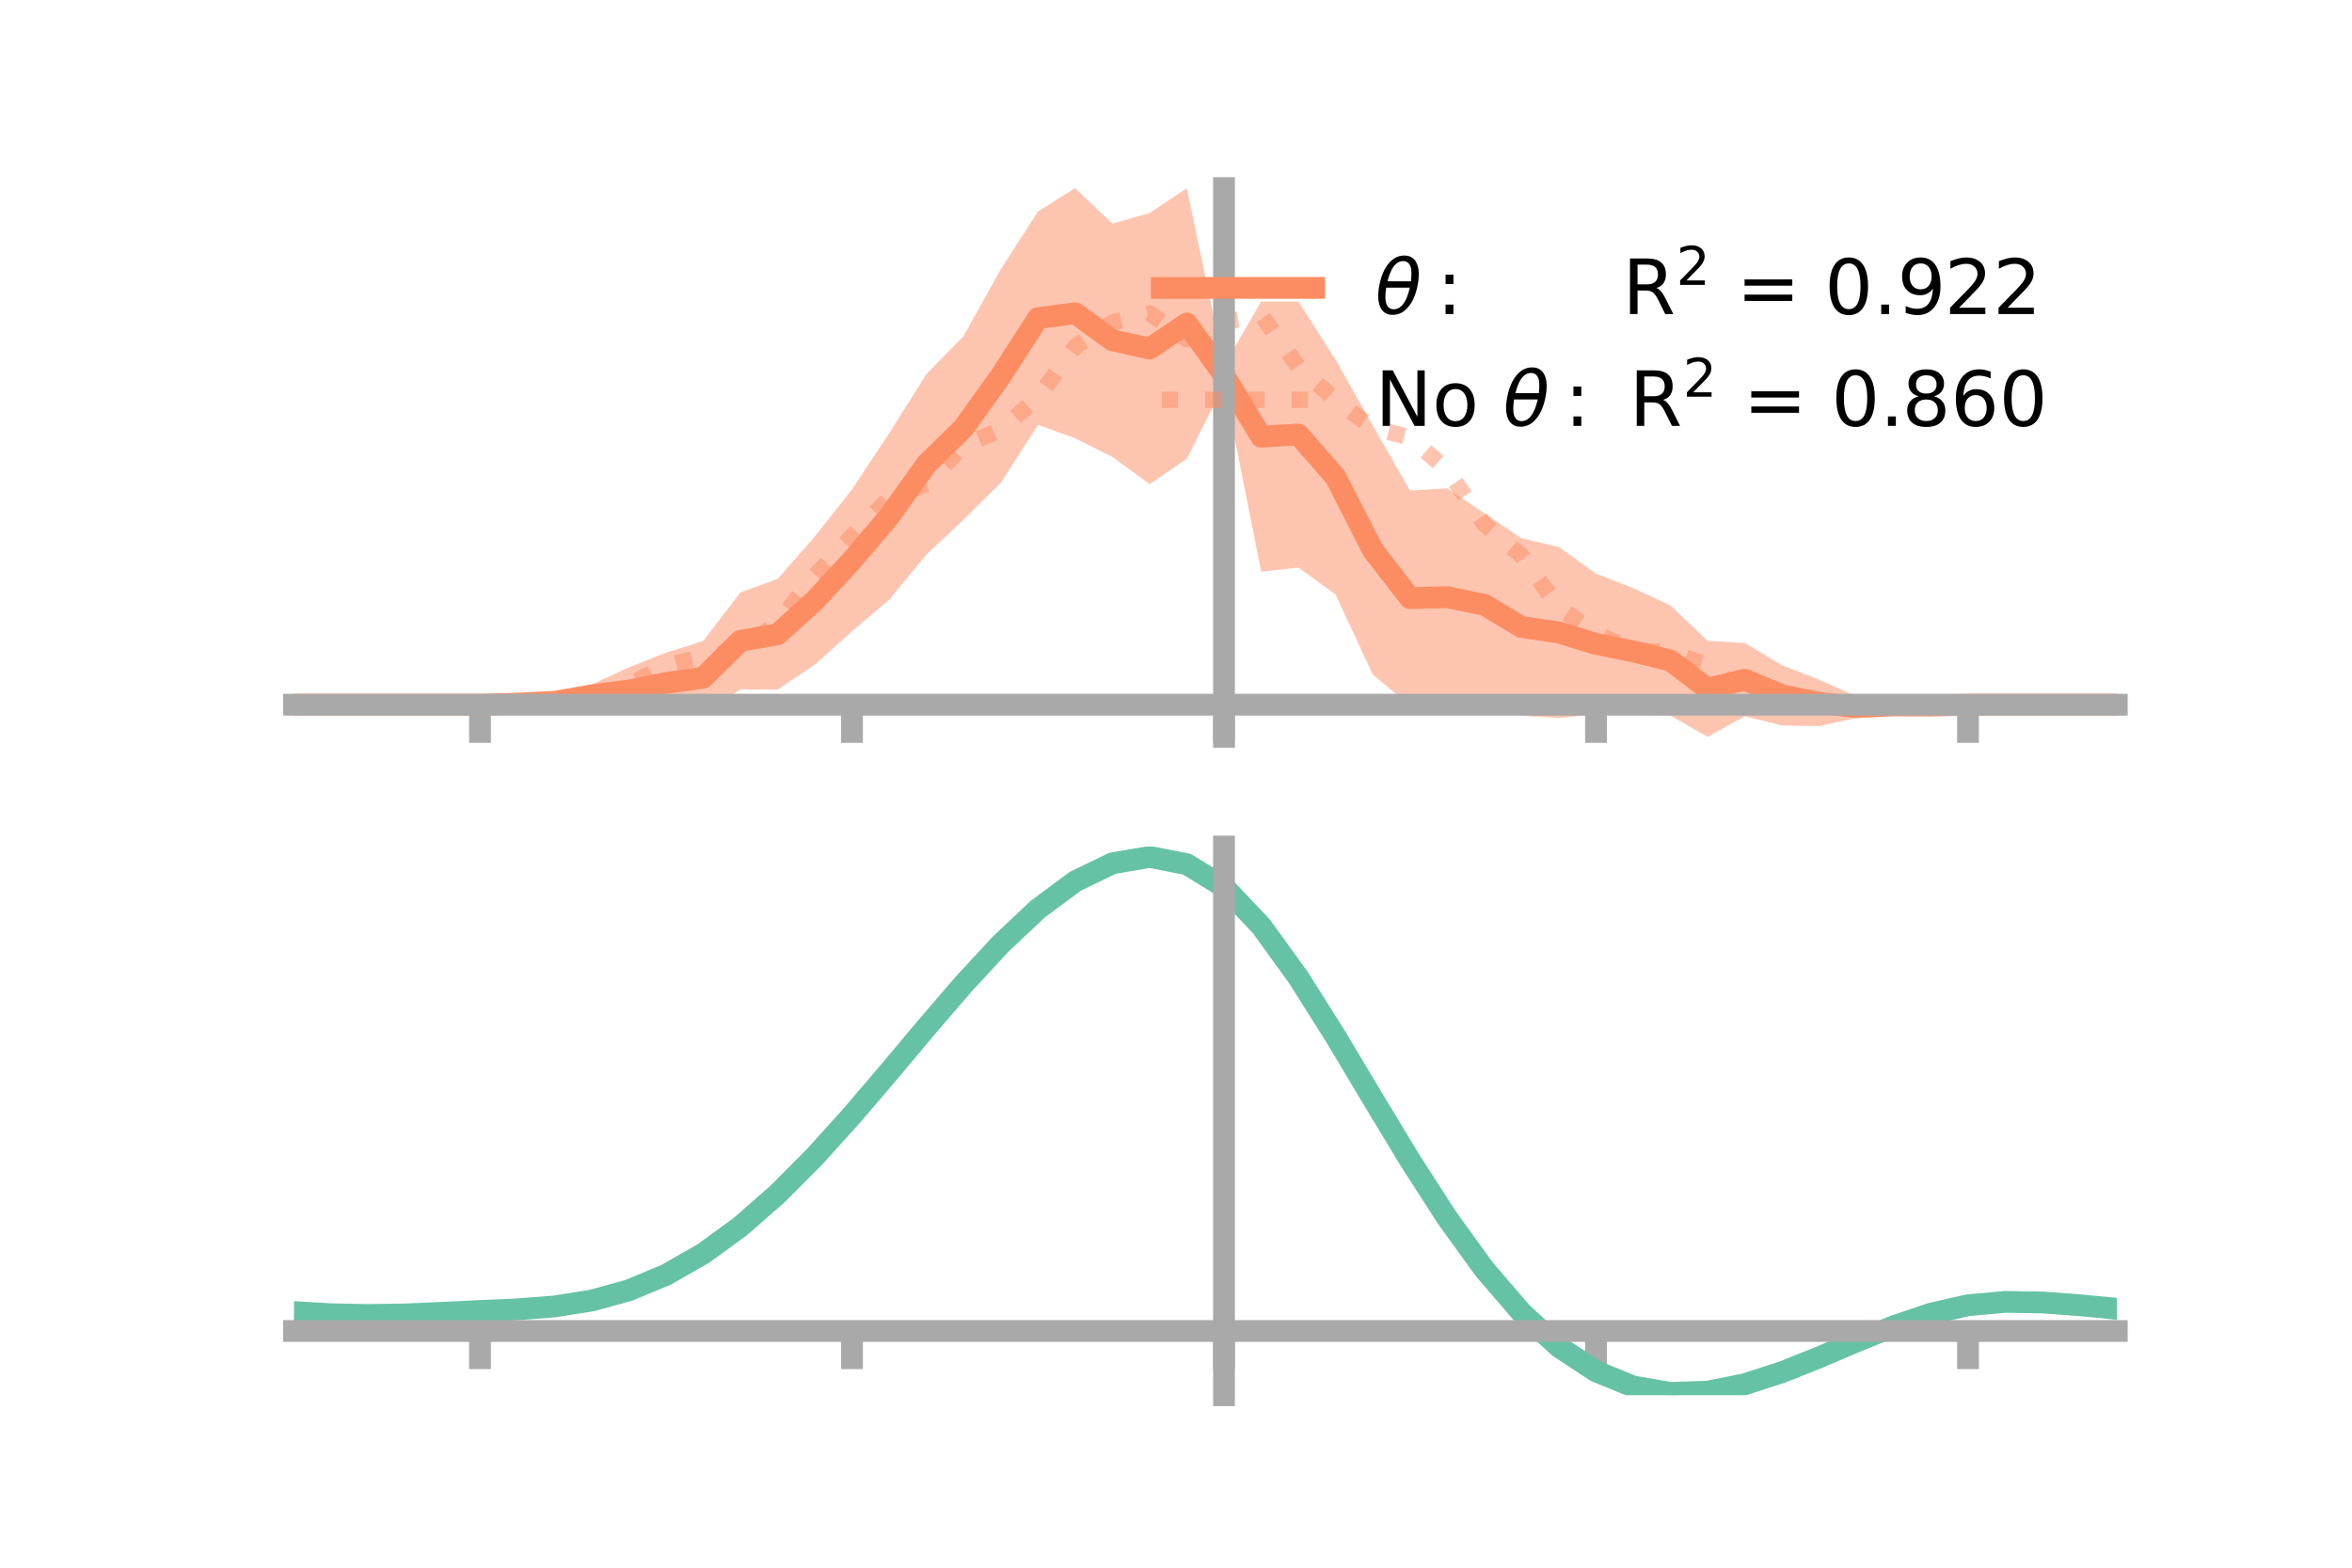 <?xml version="1.0" encoding="utf-8" standalone="no"?>
<!DOCTYPE svg PUBLIC "-//W3C//DTD SVG 1.1//EN"
  "http://www.w3.org/Graphics/SVG/1.1/DTD/svg11.dtd">
<!-- Created with matplotlib (https://matplotlib.org/) -->
<svg height="144pt" version="1.1" viewBox="0 0 216 144" width="216pt" xmlns="http://www.w3.org/2000/svg" xmlns:xlink="http://www.w3.org/1999/xlink">
 <defs>
  <style type="text/css">*{stroke-linecap:butt;stroke-linejoin:round;}</style>
 </defs>
 <g id="figure_1">
  <g id="patch_1">
   <path d="M 0 144 
L 216 144 
L 216 0 
L 0 0 
z
" style="fill:none;"/>
  </g>
  <g id="axes_1">
   <g id="patch_2">
    <path d="M 27 67.68 
L 194.4 67.68 
L 194.4 17.28 
L 27 17.28 
z
" style="fill:none;"/>
   </g>
   <g id="PolyCollection_1">
    <path clip-path="url(#pf7882a0d0a)" d="M 27 64.731 
L 27 64.731 
L 30.416 64.731 
L 33.833 64.731 
L 37.249 64.731 
L 40.665 64.731 
L 44.082 64.73 
L 47.498 64.404 
L 50.914 63.848 
L 54.331 62.879 
L 57.747 61.305 
L 61.163 59.943 
L 64.58 58.881 
L 67.996 54.414 
L 71.412 53.181 
L 74.829 49.282 
L 78.245 44.956 
L 81.661 39.795 
L 85.078 34.37 
L 88.494 30.863 
L 91.91 24.726 
L 95.327 19.427 
L 98.743 17.28 
L 102.159 20.541 
L 105.576 19.569 
L 108.992 17.288 
L 112.408 33.572 
L 115.824 27.697 
L 119.241 27.697 
L 122.657 33.046 
L 126.073 39.098 
L 129.49 45.066 
L 132.906 44.861 
L 136.322 47.149 
L 139.739 49.447 
L 143.155 50.243 
L 146.571 52.69 
L 149.988 54.027 
L 153.404 55.606 
L 156.82 58.863 
L 160.237 59.065 
L 163.653 61.104 
L 167.069 62.433 
L 170.486 63.962 
L 173.902 64.19 
L 177.318 64.581 
L 180.735 64.73 
L 184.151 64.731 
L 187.567 64.731 
L 190.984 64.731 
L 194.4 64.731 
L 194.4 64.731 
L 194.4 64.731 
L 190.984 64.731 
L 187.567 64.731 
L 184.151 64.731 
L 180.735 64.733 
L 177.318 65.031 
L 173.902 65.394 
L 170.486 65.949 
L 167.069 66.692 
L 163.653 66.638 
L 160.237 65.797 
L 156.82 67.68 
L 153.404 65.74 
L 149.988 65.644 
L 146.571 65.605 
L 143.155 65.953 
L 139.739 65.746 
L 136.322 63.965 
L 132.906 64.85 
L 129.49 64.822 
L 126.073 61.957 
L 122.657 54.614 
L 119.241 52.128 
L 115.824 52.516 
L 112.408 35.355 
L 108.992 42.143 
L 105.576 44.47 
L 102.159 41.97 
L 98.743 40.268 
L 95.327 39.025 
L 91.91 44.344 
L 88.494 47.732 
L 85.078 50.937 
L 81.661 55.083 
L 78.245 57.994 
L 74.829 61.051 
L 71.412 63.351 
L 67.996 63.318 
L 64.58 65.62 
L 61.163 65.535 
L 57.747 65.556 
L 54.331 64.858 
L 50.914 65.095 
L 47.498 64.861 
L 44.082 64.732 
L 40.665 64.731 
L 37.249 64.731 
L 33.833 64.731 
L 30.416 64.731 
L 27 64.731 
z
" style="fill:#fc8d62;fill-opacity:0.5;"/>
   </g>
   <g id="matplotlib.axis_1">
    <g id="xtick_1">
     <g id="line2d_1">
      <defs>
       <path d="M 0 0 
L 0 3.5 
" id="md195487d11" style="stroke:#a9a9a9;stroke-width:2;"/>
      </defs>
      <g>
       <use style="fill:#a9a9a9;stroke:#a9a9a9;stroke-width:2;" x="44.082" xlink:href="#md195487d11" y="64.731"/>
      </g>
     </g>
    </g>
    <g id="xtick_2">
     <g id="line2d_2">
      <g>
       <use style="fill:#a9a9a9;stroke:#a9a9a9;stroke-width:2;" x="78.245" xlink:href="#md195487d11" y="64.731"/>
      </g>
     </g>
    </g>
    <g id="xtick_3">
     <g id="line2d_3">
      <g>
       <use style="fill:#a9a9a9;stroke:#a9a9a9;stroke-width:2;" x="112.408" xlink:href="#md195487d11" y="64.731"/>
      </g>
     </g>
    </g>
    <g id="xtick_4">
     <g id="line2d_4">
      <g>
       <use style="fill:#a9a9a9;stroke:#a9a9a9;stroke-width:2;" x="146.571" xlink:href="#md195487d11" y="64.731"/>
      </g>
     </g>
    </g>
    <g id="xtick_5">
     <g id="line2d_5">
      <g>
       <use style="fill:#a9a9a9;stroke:#a9a9a9;stroke-width:2;" x="180.735" xlink:href="#md195487d11" y="64.731"/>
      </g>
     </g>
    </g>
   </g>
   <g id="matplotlib.axis_2"/>
   <g id="line2d_6">
    <path clip-path="url(#pf7882a0d0a)" d="M 27 64.731 
L 30.416 64.731 
L 33.833 64.731 
L 37.249 64.731 
L 40.665 64.731 
L 44.082 64.731 
L 47.498 64.632 
L 50.914 64.472 
L 54.331 63.869 
L 57.747 63.431 
L 61.163 62.739 
L 64.58 62.25 
L 67.996 58.866 
L 71.412 58.266 
L 74.829 55.166 
L 78.245 51.475 
L 81.661 47.439 
L 85.078 42.654 
L 88.494 39.298 
L 91.91 34.535 
L 95.327 29.226 
L 98.743 28.774 
L 102.159 31.255 
L 105.576 32.019 
L 108.992 29.715 
L 112.408 34.463 
L 115.824 40.107 
L 119.241 39.912 
L 122.657 43.83 
L 126.073 50.527 
L 129.49 54.944 
L 132.906 54.855 
L 136.322 55.557 
L 139.739 57.597 
L 143.155 58.098 
L 146.571 59.148 
L 149.988 59.835 
L 153.404 60.673 
L 156.82 63.272 
L 160.237 62.431 
L 163.653 63.871 
L 167.069 64.562 
L 170.486 64.955 
L 173.902 64.792 
L 177.318 64.806 
L 180.735 64.731 
L 184.151 64.731 
L 187.567 64.731 
L 190.984 64.731 
L 194.4 64.731 
" style="fill:none;stroke:#fc8d62;stroke-linecap:square;stroke-width:2;"/>
   </g>
   <g id="line2d_7">
    <path clip-path="url(#pf7882a0d0a)" d="M 27 64.731 
L 30.416 64.731 
L 33.833 64.731 
L 37.249 64.731 
L 40.665 64.731 
L 44.082 64.731 
L 47.498 64.647 
L 50.914 64.574 
L 54.331 64.054 
L 57.747 62.908 
L 61.163 61.144 
L 64.58 60.312 
L 67.996 59.802 
L 71.412 57.192 
L 74.829 52.897 
L 78.245 49.247 
L 81.661 45.784 
L 85.078 44.453 
L 88.494 40.928 
L 91.91 39.473 
L 95.327 36.497 
L 98.743 31.838 
L 102.159 29.614 
L 105.576 28.774 
L 108.992 31.161 
L 112.408 29.6 
L 115.824 28.923 
L 119.241 33.699 
L 122.657 36.748 
L 126.073 39.302 
L 129.49 40.187 
L 132.906 43.172 
L 136.322 48.161 
L 139.739 51.055 
L 143.155 55.801 
L 146.571 58.17 
L 149.988 59.745 
L 153.404 59.943 
L 156.82 61.101 
L 160.237 63.646 
L 163.653 65.021 
L 167.069 64.842 
L 170.486 64.679 
L 173.902 64.678 
L 177.318 64.789 
L 180.735 64.731 
L 184.151 64.731 
L 187.567 64.731 
L 190.984 64.731 
L 194.4 64.731 
" style="fill:none;stroke:#fc8d62;stroke-dasharray:1.5,2.475;stroke-dashoffset:0;stroke-opacity:0.5;stroke-width:1.5;"/>
   </g>
   <g id="patch_3">
    <path d="M 112.408 67.68 
L 112.408 17.28 
" style="fill:none;stroke:#a9a9a9;stroke-linecap:square;stroke-linejoin:miter;stroke-width:2;"/>
   </g>
   <g id="patch_4">
    <path d="M 194.4 67.68 
L 194.4 17.28 
" style="fill:none;"/>
   </g>
   <g id="patch_5">
    <path d="M 27 64.731 
L 194.4 64.731 
" style="fill:none;stroke:#a9a9a9;stroke-linecap:square;stroke-linejoin:miter;stroke-width:2;"/>
   </g>
   <g id="patch_6">
    <path d="M 27 17.28 
L 194.4 17.28 
" style="fill:none;"/>
   </g>
   <g id="legend_1">
    <g id="line2d_8">
     <path d="M 106.69 26.449 
L 120.69 26.449 
" style="fill:none;stroke:#fc8d62;stroke-linecap:square;stroke-width:2;"/>
    </g>
    <g id="line2d_9"/>
    <g id="text_1">
     <!-- $\theta:$      R$^{2}$ = 0.922 -->
     <g transform="translate(126.29 28.899)scale(0.07 -0.07)">
      <defs>
       <path d="M 45.516 34.672 
L 14.453 34.672 
Q 12.359 20.062 14.5 13.875 
Q 17.188 6.25 24.469 6.25 
Q 31.781 6.25 37.359 13.922 
Q 42.234 20.656 45.516 34.672 
z
M 47.016 42.969 
Q 48.344 56.844 46.625 61.719 
Q 43.953 69.438 36.766 69.438 
Q 29.297 69.438 23.828 61.812 
Q 19.531 55.672 16.156 42.969 
z
M 38.188 76.766 
Q 49.906 76.766 54.594 66.406 
Q 59.281 56.109 55.719 37.844 
Q 52.203 19.625 43.453 9.281 
Q 34.766 -1.125 23.047 -1.125 
Q 11.281 -1.125 6.641 9.281 
Q 2 19.625 5.516 37.844 
Q 9.078 56.109 17.719 66.406 
Q 26.422 76.766 38.188 76.766 
z
" id="DejaVuSans-Oblique-952"/>
       <path d="M 11.719 12.406 
L 22.016 12.406 
L 22.016 0 
L 11.719 0 
z
M 11.719 51.703 
L 22.016 51.703 
L 22.016 39.312 
L 11.719 39.312 
z
" id="DejaVuSans-58"/>
       <path id="DejaVuSans-32"/>
       <path d="M 44.391 34.188 
Q 47.562 33.109 50.562 29.594 
Q 53.562 26.078 56.594 19.922 
L 66.609 0 
L 56 0 
L 46.688 18.703 
Q 43.062 26.031 39.672 28.422 
Q 36.281 30.812 30.422 30.812 
L 19.672 30.812 
L 19.672 0 
L 9.812 0 
L 9.812 72.906 
L 32.078 72.906 
Q 44.578 72.906 50.734 67.672 
Q 56.891 62.453 56.891 51.906 
Q 56.891 45.016 53.688 40.469 
Q 50.484 35.938 44.391 34.188 
z
M 19.672 64.797 
L 19.672 38.922 
L 32.078 38.922 
Q 39.203 38.922 42.844 42.219 
Q 46.484 45.516 46.484 51.906 
Q 46.484 58.297 42.844 61.547 
Q 39.203 64.797 32.078 64.797 
z
" id="DejaVuSans-82"/>
       <path d="M 19.188 8.297 
L 53.609 8.297 
L 53.609 0 
L 7.328 0 
L 7.328 8.297 
Q 12.938 14.109 22.625 23.891 
Q 32.328 33.688 34.812 36.531 
Q 39.547 41.844 41.422 45.531 
Q 43.312 49.219 43.312 52.781 
Q 43.312 58.594 39.234 62.25 
Q 35.156 65.922 28.609 65.922 
Q 23.969 65.922 18.812 64.312 
Q 13.672 62.703 7.812 59.422 
L 7.812 69.391 
Q 13.766 71.781 18.938 73 
Q 24.125 74.219 28.422 74.219 
Q 39.75 74.219 46.484 68.547 
Q 53.219 62.891 53.219 53.422 
Q 53.219 48.922 51.531 44.891 
Q 49.859 40.875 45.406 35.406 
Q 44.188 33.984 37.641 27.219 
Q 31.109 20.453 19.188 8.297 
z
" id="DejaVuSans-50"/>
       <path d="M 10.594 45.406 
L 73.188 45.406 
L 73.188 37.203 
L 10.594 37.203 
z
M 10.594 25.484 
L 73.188 25.484 
L 73.188 17.188 
L 10.594 17.188 
z
" id="DejaVuSans-61"/>
       <path d="M 31.781 66.406 
Q 24.172 66.406 20.328 58.906 
Q 16.5 51.422 16.5 36.375 
Q 16.5 21.391 20.328 13.891 
Q 24.172 6.391 31.781 6.391 
Q 39.453 6.391 43.281 13.891 
Q 47.125 21.391 47.125 36.375 
Q 47.125 51.422 43.281 58.906 
Q 39.453 66.406 31.781 66.406 
z
M 31.781 74.219 
Q 44.047 74.219 50.516 64.516 
Q 56.984 54.828 56.984 36.375 
Q 56.984 17.969 50.516 8.266 
Q 44.047 -1.422 31.781 -1.422 
Q 19.531 -1.422 13.062 8.266 
Q 6.594 17.969 6.594 36.375 
Q 6.594 54.828 13.062 64.516 
Q 19.531 74.219 31.781 74.219 
z
" id="DejaVuSans-48"/>
       <path d="M 10.688 12.406 
L 21 12.406 
L 21 0 
L 10.688 0 
z
" id="DejaVuSans-46"/>
       <path d="M 10.984 1.516 
L 10.984 10.5 
Q 14.703 8.734 18.5 7.812 
Q 22.312 6.891 25.984 6.891 
Q 35.75 6.891 40.891 13.453 
Q 46.047 20.016 46.781 33.406 
Q 43.953 29.203 39.594 26.953 
Q 35.25 24.703 29.984 24.703 
Q 19.047 24.703 12.672 31.312 
Q 6.297 37.938 6.297 49.422 
Q 6.297 60.641 12.938 67.422 
Q 19.578 74.219 30.609 74.219 
Q 43.266 74.219 49.922 64.516 
Q 56.594 54.828 56.594 36.375 
Q 56.594 19.141 48.406 8.859 
Q 40.234 -1.422 26.422 -1.422 
Q 22.703 -1.422 18.891 -0.688 
Q 15.094 0.047 10.984 1.516 
z
M 30.609 32.422 
Q 37.25 32.422 41.125 36.953 
Q 45.016 41.5 45.016 49.422 
Q 45.016 57.281 41.125 61.844 
Q 37.25 66.406 30.609 66.406 
Q 23.969 66.406 20.094 61.844 
Q 16.219 57.281 16.219 49.422 
Q 16.219 41.5 20.094 36.953 
Q 23.969 32.422 30.609 32.422 
z
" id="DejaVuSans-57"/>
      </defs>
      <use transform="translate(0 0.766)" xlink:href="#DejaVuSans-Oblique-952"/>
      <use transform="translate(80.664 0.766)" xlink:href="#DejaVuSans-58"/>
      <use transform="translate(133.838 0.766)" xlink:href="#DejaVuSans-32"/>
      <use transform="translate(165.625 0.766)" xlink:href="#DejaVuSans-32"/>
      <use transform="translate(197.412 0.766)" xlink:href="#DejaVuSans-32"/>
      <use transform="translate(229.199 0.766)" xlink:href="#DejaVuSans-32"/>
      <use transform="translate(260.986 0.766)" xlink:href="#DejaVuSans-32"/>
      <use transform="translate(292.773 0.766)" xlink:href="#DejaVuSans-32"/>
      <use transform="translate(324.561 0.766)" xlink:href="#DejaVuSans-82"/>
      <use transform="translate(395 39.047)scale(0.7)" xlink:href="#DejaVuSans-50"/>
      <use transform="translate(442.271 0.766)" xlink:href="#DejaVuSans-32"/>
      <use transform="translate(474.058 0.766)" xlink:href="#DejaVuSans-61"/>
      <use transform="translate(557.847 0.766)" xlink:href="#DejaVuSans-32"/>
      <use transform="translate(589.634 0.766)" xlink:href="#DejaVuSans-48"/>
      <use transform="translate(653.257 0.766)" xlink:href="#DejaVuSans-46"/>
      <use transform="translate(685.044 0.766)" xlink:href="#DejaVuSans-57"/>
      <use transform="translate(746.917 0.766)" xlink:href="#DejaVuSans-50"/>
      <use transform="translate(810.54 0.766)" xlink:href="#DejaVuSans-50"/>
     </g>
    </g>
    <g id="line2d_10">
     <path d="M 106.69 36.724 
L 120.69 36.724 
" style="fill:none;stroke:#fc8d62;stroke-dasharray:1.5,2.475;stroke-dashoffset:0;stroke-opacity:0.5;stroke-width:1.5;"/>
    </g>
    <g id="line2d_11"/>
    <g id="text_2">
     <!-- No $\theta:$ R$^{2}$ = 0.860 -->
     <g transform="translate(126.29 39.174)scale(0.07 -0.07)">
      <defs>
       <path d="M 9.812 72.906 
L 23.094 72.906 
L 55.422 11.922 
L 55.422 72.906 
L 64.984 72.906 
L 64.984 0 
L 51.703 0 
L 19.391 60.984 
L 19.391 0 
L 9.812 0 
z
" id="DejaVuSans-78"/>
       <path d="M 30.609 48.391 
Q 23.391 48.391 19.188 42.75 
Q 14.984 37.109 14.984 27.297 
Q 14.984 17.484 19.156 11.844 
Q 23.344 6.203 30.609 6.203 
Q 37.797 6.203 41.984 11.859 
Q 46.188 17.531 46.188 27.297 
Q 46.188 37.016 41.984 42.703 
Q 37.797 48.391 30.609 48.391 
z
M 30.609 56 
Q 42.328 56 49.016 48.375 
Q 55.719 40.766 55.719 27.297 
Q 55.719 13.875 49.016 6.219 
Q 42.328 -1.422 30.609 -1.422 
Q 18.844 -1.422 12.172 6.219 
Q 5.516 13.875 5.516 27.297 
Q 5.516 40.766 12.172 48.375 
Q 18.844 56 30.609 56 
z
" id="DejaVuSans-111"/>
       <path d="M 31.781 34.625 
Q 24.75 34.625 20.719 30.859 
Q 16.703 27.094 16.703 20.516 
Q 16.703 13.922 20.719 10.156 
Q 24.75 6.391 31.781 6.391 
Q 38.812 6.391 42.859 10.172 
Q 46.922 13.969 46.922 20.516 
Q 46.922 27.094 42.891 30.859 
Q 38.875 34.625 31.781 34.625 
z
M 21.922 38.812 
Q 15.578 40.375 12.031 44.719 
Q 8.5 49.078 8.5 55.328 
Q 8.5 64.062 14.719 69.141 
Q 20.953 74.219 31.781 74.219 
Q 42.672 74.219 48.875 69.141 
Q 55.078 64.062 55.078 55.328 
Q 55.078 49.078 51.531 44.719 
Q 48 40.375 41.703 38.812 
Q 48.828 37.156 52.797 32.312 
Q 56.781 27.484 56.781 20.516 
Q 56.781 9.906 50.312 4.234 
Q 43.844 -1.422 31.781 -1.422 
Q 19.734 -1.422 13.25 4.234 
Q 6.781 9.906 6.781 20.516 
Q 6.781 27.484 10.781 32.312 
Q 14.797 37.156 21.922 38.812 
z
M 18.312 54.391 
Q 18.312 48.734 21.844 45.562 
Q 25.391 42.391 31.781 42.391 
Q 38.141 42.391 41.719 45.562 
Q 45.312 48.734 45.312 54.391 
Q 45.312 60.062 41.719 63.234 
Q 38.141 66.406 31.781 66.406 
Q 25.391 66.406 21.844 63.234 
Q 18.312 60.062 18.312 54.391 
z
" id="DejaVuSans-56"/>
       <path d="M 33.016 40.375 
Q 26.375 40.375 22.484 35.828 
Q 18.609 31.297 18.609 23.391 
Q 18.609 15.531 22.484 10.953 
Q 26.375 6.391 33.016 6.391 
Q 39.656 6.391 43.531 10.953 
Q 47.406 15.531 47.406 23.391 
Q 47.406 31.297 43.531 35.828 
Q 39.656 40.375 33.016 40.375 
z
M 52.594 71.297 
L 52.594 62.312 
Q 48.875 64.062 45.094 64.984 
Q 41.312 65.922 37.594 65.922 
Q 27.828 65.922 22.672 59.328 
Q 17.531 52.734 16.797 39.406 
Q 19.672 43.656 24.016 45.922 
Q 28.375 48.188 33.594 48.188 
Q 44.578 48.188 50.953 41.516 
Q 57.328 34.859 57.328 23.391 
Q 57.328 12.156 50.688 5.359 
Q 44.047 -1.422 33.016 -1.422 
Q 20.359 -1.422 13.672 8.266 
Q 6.984 17.969 6.984 36.375 
Q 6.984 53.656 15.188 63.938 
Q 23.391 74.219 37.203 74.219 
Q 40.922 74.219 44.703 73.484 
Q 48.484 72.75 52.594 71.297 
z
" id="DejaVuSans-54"/>
      </defs>
      <use transform="translate(0 0.766)" xlink:href="#DejaVuSans-78"/>
      <use transform="translate(74.805 0.766)" xlink:href="#DejaVuSans-111"/>
      <use transform="translate(135.986 0.766)" xlink:href="#DejaVuSans-32"/>
      <use transform="translate(167.773 0.766)" xlink:href="#DejaVuSans-Oblique-952"/>
      <use transform="translate(248.438 0.766)" xlink:href="#DejaVuSans-58"/>
      <use transform="translate(301.611 0.766)" xlink:href="#DejaVuSans-32"/>
      <use transform="translate(333.398 0.766)" xlink:href="#DejaVuSans-82"/>
      <use transform="translate(403.838 39.047)scale(0.7)" xlink:href="#DejaVuSans-50"/>
      <use transform="translate(451.108 0.766)" xlink:href="#DejaVuSans-32"/>
      <use transform="translate(482.896 0.766)" xlink:href="#DejaVuSans-61"/>
      <use transform="translate(566.685 0.766)" xlink:href="#DejaVuSans-32"/>
      <use transform="translate(598.472 0.766)" xlink:href="#DejaVuSans-48"/>
      <use transform="translate(662.095 0.766)" xlink:href="#DejaVuSans-46"/>
      <use transform="translate(691.257 0.766)" xlink:href="#DejaVuSans-56"/>
      <use transform="translate(754.88 0.766)" xlink:href="#DejaVuSans-54"/>
      <use transform="translate(818.503 0.766)" xlink:href="#DejaVuSans-48"/>
     </g>
    </g>
   </g>
  </g>
  <g id="axes_2">
   <g id="patch_7">
    <path d="M 27 128.16 
L 194.4 128.16 
L 194.4 77.76 
L 27 77.76 
z
" style="fill:none;"/>
   </g>
   <g id="PolyCollection_2">
    <path clip-path="url(#p6ddcfbeb6c)" d="M 27 120.561 
L 27 120.477 
L 30.416 120.687 
L 33.833 120.758 
L 37.249 120.695 
L 40.665 120.54 
L 44.082 120.364 
L 47.498 120.21 
L 50.914 119.939 
L 54.331 119.391 
L 57.747 118.439 
L 61.163 116.994 
L 64.58 115.004 
L 67.996 112.461 
L 71.412 109.396 
L 74.829 105.878 
L 78.245 102.005 
L 81.661 97.908 
L 85.078 93.74 
L 88.494 89.676 
L 91.91 85.906 
L 95.327 82.628 
L 98.743 80.044 
L 102.159 78.356 
L 105.576 77.76 
L 108.992 78.441 
L 112.408 80.566 
L 115.824 84.214 
L 119.241 89.008 
L 122.657 94.51 
L 126.073 100.312 
L 129.49 106.058 
L 132.906 111.447 
L 136.322 116.246 
L 139.739 120.285 
L 143.155 123.462 
L 146.571 125.739 
L 149.988 127.139 
L 153.404 127.731 
L 156.82 127.625 
L 160.237 126.953 
L 163.653 125.866 
L 167.069 124.526 
L 170.486 123.093 
L 173.902 121.728 
L 177.318 120.583 
L 180.735 119.809 
L 184.151 119.504 
L 187.567 119.56 
L 190.984 119.825 
L 194.4 120.166 
L 194.4 120.274 
L 194.4 120.274 
L 190.984 119.958 
L 187.567 119.712 
L 184.151 119.666 
L 180.735 119.976 
L 177.318 120.76 
L 173.902 121.933 
L 170.486 123.344 
L 167.069 124.829 
L 163.653 126.218 
L 160.237 127.342 
L 156.82 128.039 
L 153.404 128.16 
L 149.988 127.578 
L 146.571 126.199 
L 143.155 123.968 
L 139.739 120.875 
L 136.322 116.959 
L 132.906 112.314 
L 129.49 107.097 
L 126.073 101.532 
L 122.657 95.907 
L 119.241 90.57 
L 115.824 85.917 
L 112.408 82.377 
L 108.992 80.321 
L 105.576 79.666 
L 102.159 80.245 
L 98.743 81.873 
L 95.327 84.359 
L 91.91 87.505 
L 88.494 91.118 
L 85.078 95.004 
L 81.661 98.985 
L 78.245 102.894 
L 74.829 106.587 
L 71.412 109.941 
L 67.996 112.865 
L 64.58 115.296 
L 61.163 117.209 
L 57.747 118.608 
L 54.331 119.536 
L 50.914 120.071 
L 47.498 120.333 
L 44.082 120.476 
L 40.665 120.637 
L 37.249 120.773 
L 33.833 120.823 
L 30.416 120.753 
L 27 120.561 
z
" style="fill:#66c2a5;fill-opacity:0.5;"/>
   </g>
   <g id="matplotlib.axis_3">
    <g id="xtick_6">
     <g id="line2d_12">
      <g>
       <use style="fill:#a9a9a9;stroke:#a9a9a9;stroke-width:2;" x="44.082" xlink:href="#md195487d11" y="122.261"/>
      </g>
     </g>
    </g>
    <g id="xtick_7">
     <g id="line2d_13">
      <g>
       <use style="fill:#a9a9a9;stroke:#a9a9a9;stroke-width:2;" x="78.245" xlink:href="#md195487d11" y="122.261"/>
      </g>
     </g>
    </g>
    <g id="xtick_8">
     <g id="line2d_14">
      <g>
       <use style="fill:#a9a9a9;stroke:#a9a9a9;stroke-width:2;" x="112.408" xlink:href="#md195487d11" y="122.261"/>
      </g>
     </g>
    </g>
    <g id="xtick_9">
     <g id="line2d_15">
      <g>
       <use style="fill:#a9a9a9;stroke:#a9a9a9;stroke-width:2;" x="146.571" xlink:href="#md195487d11" y="122.261"/>
      </g>
     </g>
    </g>
    <g id="xtick_10">
     <g id="line2d_16">
      <g>
       <use style="fill:#a9a9a9;stroke:#a9a9a9;stroke-width:2;" x="180.735" xlink:href="#md195487d11" y="122.261"/>
      </g>
     </g>
    </g>
   </g>
   <g id="matplotlib.axis_4"/>
   <g id="line2d_17">
    <path clip-path="url(#p6ddcfbeb6c)" d="M 27 120.519 
L 30.416 120.72 
L 33.833 120.79 
L 37.249 120.734 
L 40.665 120.588 
L 44.082 120.42 
L 47.498 120.272 
L 50.914 120.005 
L 54.331 119.463 
L 57.747 118.524 
L 61.163 117.101 
L 64.58 115.15 
L 67.996 112.663 
L 71.412 109.669 
L 74.829 106.232 
L 78.245 102.45 
L 81.661 98.446 
L 85.078 94.372 
L 88.494 90.397 
L 91.91 86.706 
L 95.327 83.493 
L 98.743 80.959 
L 102.159 79.301 
L 105.576 78.713 
L 108.992 79.381 
L 112.408 81.471 
L 115.824 85.066 
L 119.241 89.789 
L 122.657 95.208 
L 126.073 100.922 
L 129.49 106.578 
L 132.906 111.881 
L 136.322 116.602 
L 139.739 120.58 
L 143.155 123.715 
L 146.571 125.969 
L 149.988 127.358 
L 153.404 127.946 
L 156.82 127.832 
L 160.237 127.147 
L 163.653 126.042 
L 167.069 124.677 
L 170.486 123.219 
L 173.902 121.831 
L 177.318 120.671 
L 180.735 119.892 
L 184.151 119.585 
L 187.567 119.636 
L 190.984 119.892 
L 194.4 120.22 
" style="fill:none;stroke:#66c2a5;stroke-linecap:square;stroke-width:2;"/>
   </g>
   <g id="patch_8">
    <path d="M 112.408 128.16 
L 112.408 77.76 
" style="fill:none;stroke:#a9a9a9;stroke-linecap:square;stroke-linejoin:miter;stroke-width:2;"/>
   </g>
   <g id="patch_9">
    <path d="M 194.4 128.16 
L 194.4 77.76 
" style="fill:none;"/>
   </g>
   <g id="patch_10">
    <path d="M 27 122.261 
L 194.4 122.261 
" style="fill:none;stroke:#a9a9a9;stroke-linecap:square;stroke-linejoin:miter;stroke-width:2;"/>
   </g>
   <g id="patch_11">
    <path d="M 27 77.76 
L 194.4 77.76 
" style="fill:none;"/>
   </g>
  </g>
 </g>
 <defs>
  <clipPath id="pf7882a0d0a">
   <rect height="50.4" width="167.4" x="27" y="17.28"/>
  </clipPath>
  <clipPath id="p6ddcfbeb6c">
   <rect height="50.4" width="167.4" x="27" y="77.76"/>
  </clipPath>
 </defs>
</svg>
